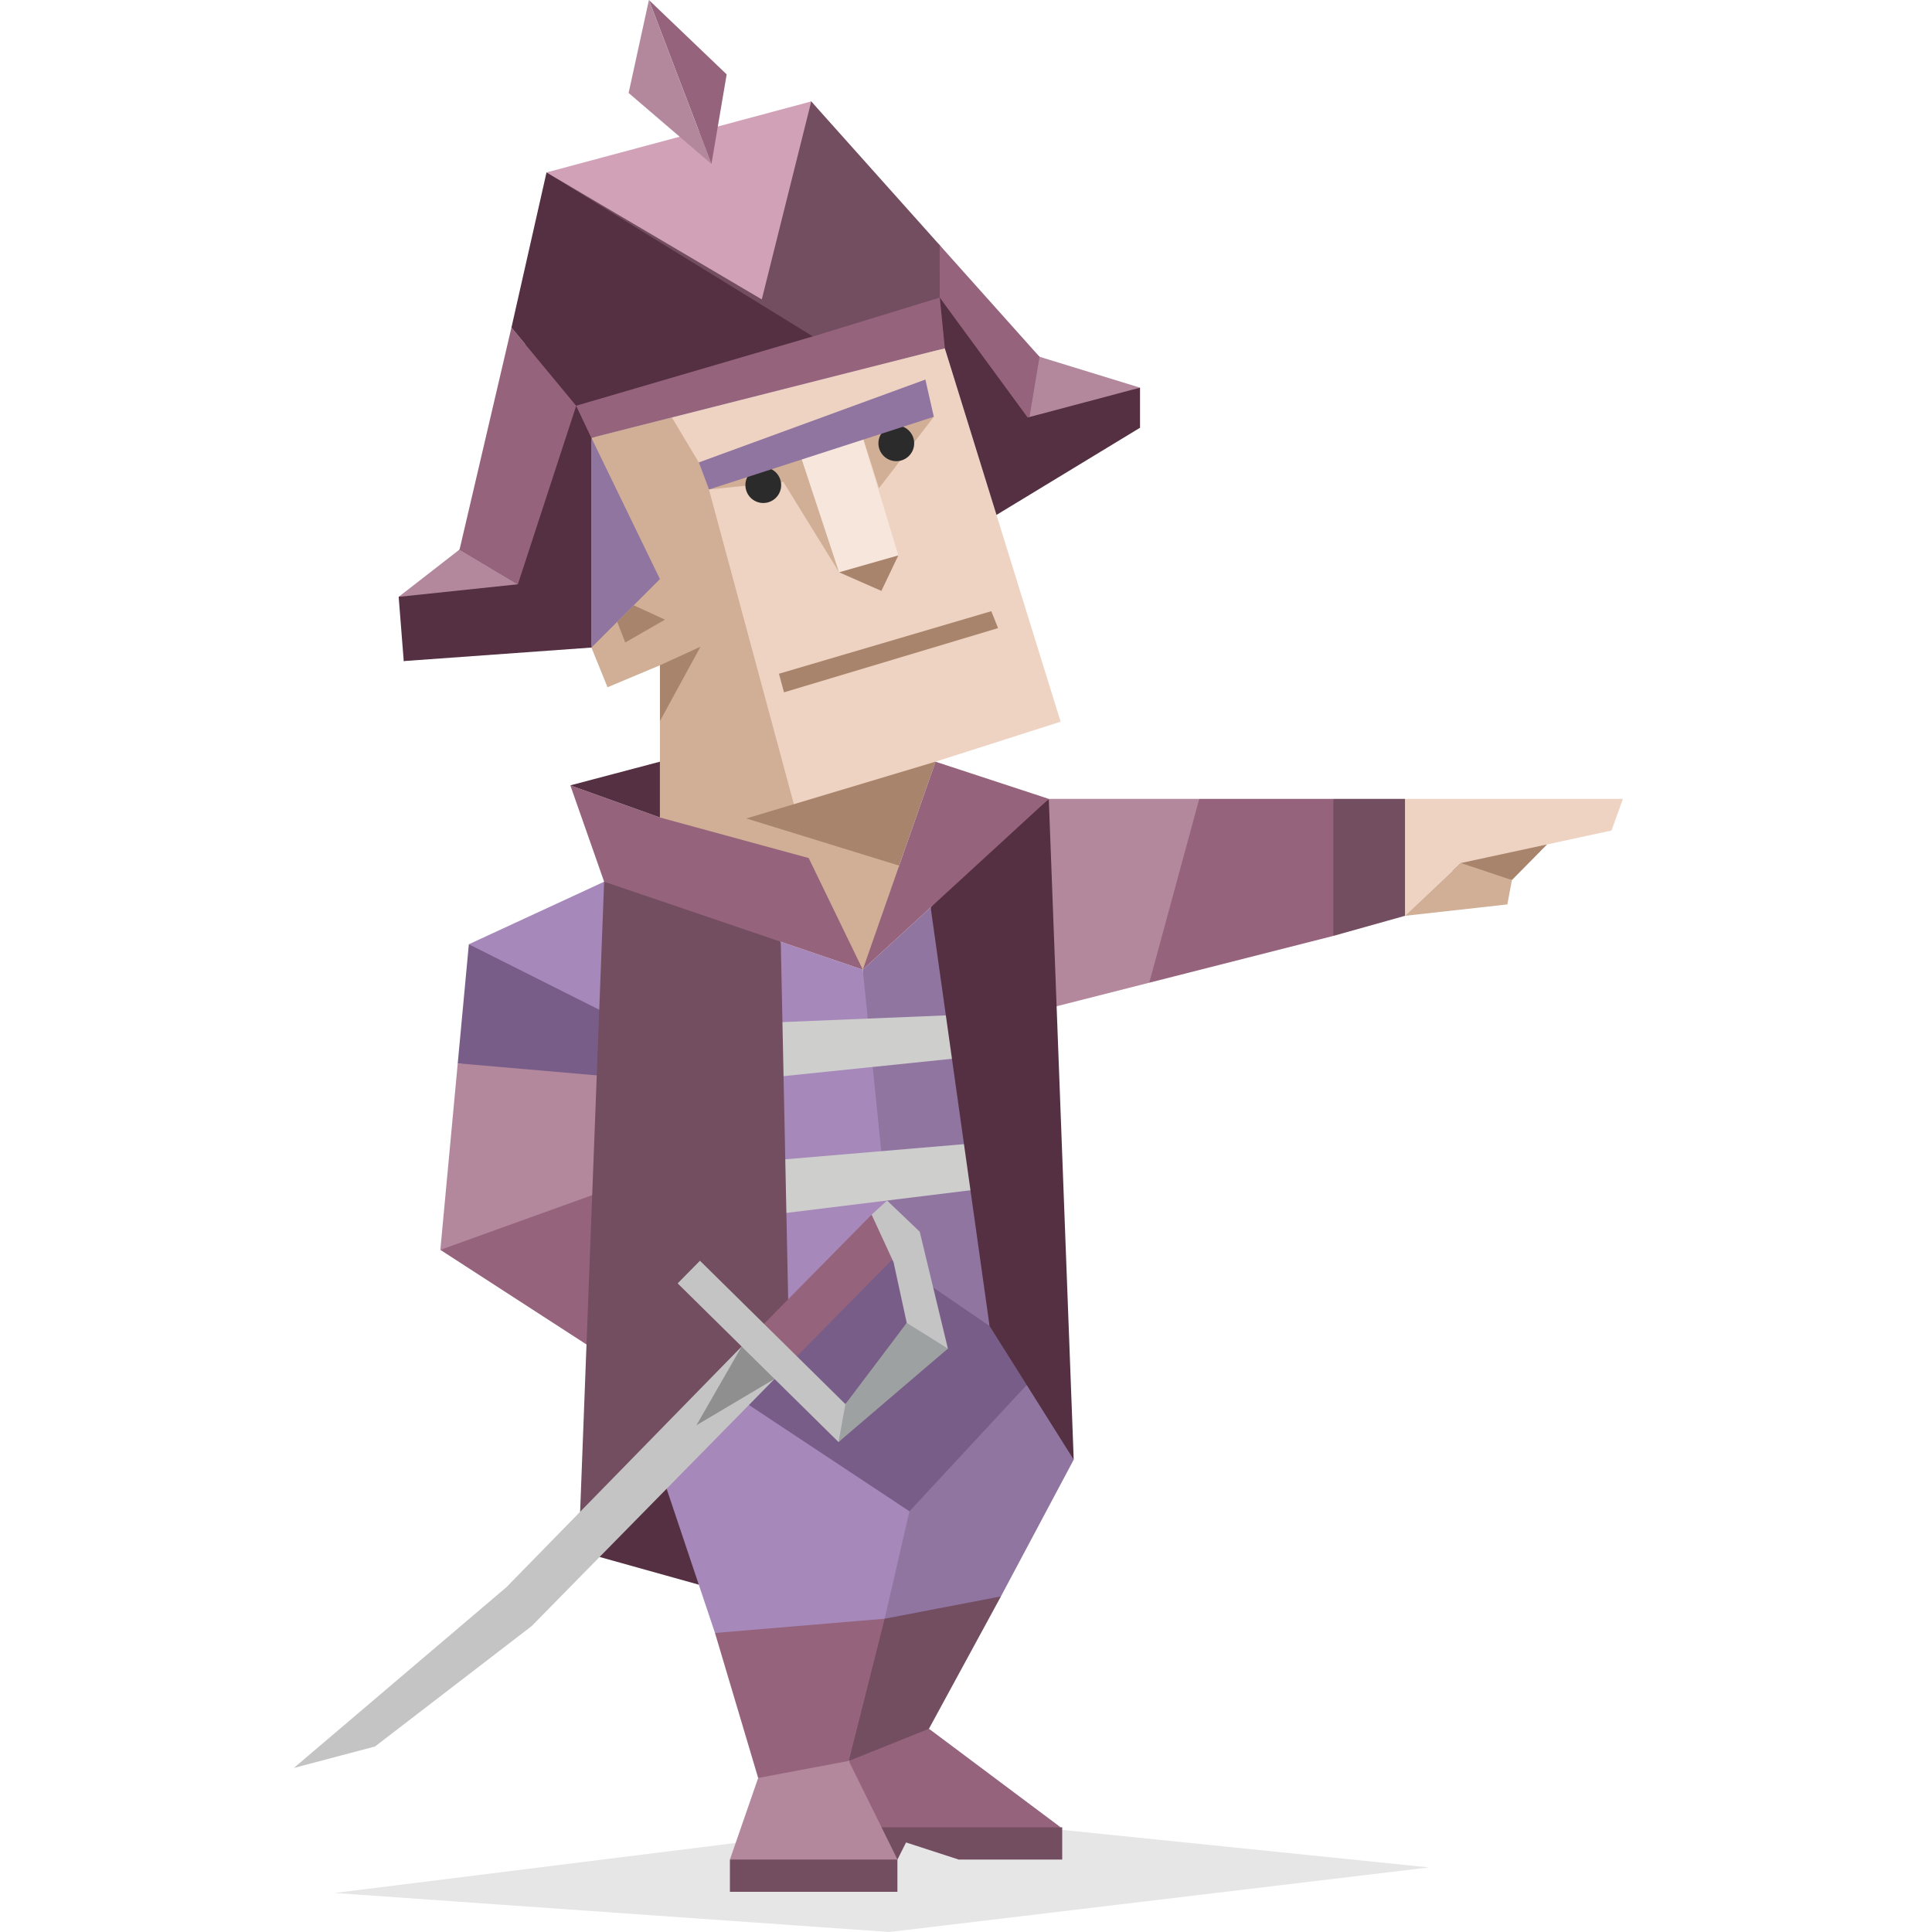 <svg id="illustration" xmlns="http://www.w3.org/2000/svg" viewBox="0 0 400 400"><defs><style>.cls-1,.cls-10,.cls-11,.cls-12,.cls-13,.cls-14,.cls-15,.cls-17,.cls-18,.cls-19,.cls-2,.cls-3,.cls-4,.cls-5,.cls-6,.cls-7,.cls-8,.cls-9{fill-rule:evenodd;}.cls-1{opacity:0.1;}.cls-2{fill:#a9846c;}.cls-3{fill:#efd3c2;}.cls-4{fill:#d0af96;}.cls-5{fill:#96637c;}.cls-16,.cls-6{fill:#734d60;}.cls-7{fill:#b3889d;}.cls-8{fill:#543042;}.cls-9{fill:#9075a0;}.cls-10{fill:#a688ba;}.cls-11{fill:#785d88;}.cls-12{fill:#cececd;}.cls-13{fill:#f7e6dc;}.cls-14{fill:#d1a1b8;}.cls-15{fill:#2b2b2b;}.cls-17{fill:#c4c4c4;}.cls-18{fill:#8f8f8f;}.cls-19{fill:#9da1a2;}</style></defs><title>Commander (ENTJ) personality</title><polygon class="cls-1" points="295.88 386.63 194.71 376.28 69.26 391.92 184.14 400 295.88 386.63"/><polygon class="cls-2" points="313.02 182.21 320.31 174.83 301.95 172.73 295.88 179.59 313.02 182.21"/><polygon class="cls-3" points="290.89 165.4 336.01 165.4 333.65 171.95 302.46 178.68 290.89 189.61 287.35 177.5 290.89 165.4"/><polygon class="cls-4" points="290.89 189.61 302.46 178.68 313.02 182.21 312.08 187.25 290.89 189.61"/><polygon class="cls-5" points="248.29 165.4 276.05 165.4 282.81 180.85 276.05 193.77 237.94 203.46 232.89 185.13 248.29 165.4"/><polygon class="cls-6" points="290.89 165.4 290.89 189.61 276.05 193.77 276.05 165.4 290.89 165.4"/><polygon class="cls-7" points="248.29 165.4 237.94 203.46 213.78 209.6 217.14 165.4 248.29 165.4"/><polygon class="cls-8" points="119.8 321.14 144.68 328.09 162.69 292.47 145.03 292.45 119.8 321.14"/><polygon class="cls-9" points="222.3 302.21 207.23 330.52 174.1 348.14 161.48 302.21 211.43 277.27 222.3 302.21"/><polygon class="cls-6" points="207.23 330.52 183.16 335.14 171.26 336.92 175.73 364.58 185.99 364.58 192.33 357.92 207.23 330.52"/><polygon class="cls-5" points="192.33 357.92 219.59 378.32 197.98 381.66 173.57 378.32 175.73 364.58 192.33 357.92"/><polygon class="cls-6" points="176.04 385 185.81 385 187.59 381.46 198.48 385 219.92 385 219.92 378.32 176.04 378.32 176.04 385"/><polygon class="cls-10" points="188.29 312.9 183.16 335.14 165.59 339.87 148.03 338.09 132.73 292.45 160.42 269.25 179.53 302.21 188.29 312.9"/><polygon class="cls-5" points="148.03 338.09 156.97 368.11 167.29 370.87 175.73 364.58 183.16 335.14 148.03 338.09"/><polygon class="cls-7" points="175.73 364.58 185.81 385 171.26 388.72 151.12 385 156.97 368.11 175.73 364.58"/><polygon class="cls-11" points="221.36 277.27 188.29 312.9 137.68 279.37 184.74 260.77 221.36 277.27"/><polygon class="cls-9" points="192.68 187.85 178.63 200.75 177.8 232.76 184.74 260.77 204.88 274.53 202.8 226.48 192.68 187.85"/><polygon class="cls-10" points="178.63 200.75 161.65 194.98 158.85 234.39 163.34 276.62 184.74 260.77 178.63 200.75"/><polygon class="cls-12" points="198.37 210.12 160.08 211.69 160.61 222.97 199.7 218.94 198.37 210.12"/><polygon class="cls-12" points="202.35 236.65 160.24 240.22 161.93 251.23 203.76 246.08 202.35 236.65"/><polygon class="cls-10" points="125.08 182.55 97.07 195.5 132.73 220.15 130.74 184.47 125.08 182.55"/><polygon class="cls-11" points="97.07 195.5 94.77 220.15 136.63 227.88 129.84 211.95 97.07 195.5"/><polygon class="cls-7" points="129.47 223.16 94.77 220.15 91.17 258.77 136.63 248.56 129.47 223.16"/><polygon class="cls-5" points="128.74 245.23 91.17 258.77 127.53 282.31 132.73 261.4 128.74 245.23"/><polygon class="cls-8" points="217.14 165.4 222.3 302.21 204.88 274.53 192.68 187.85 201.41 177.83 217.14 165.4"/><polygon class="cls-6" points="161.65 194.98 163.34 276.62 119.8 321.14 125.08 182.55 148.35 185.09 161.65 194.98"/><polygon class="cls-3" points="136.63 169.25 140.48 156.3 136.63 137.74 130.56 137.11 125.78 142.29 124.9 135.78 122.45 134.07 122.45 90.66 195.61 72.11 219.59 149.42 193.69 157.7 183.54 177.8 178.63 200.75 175.06 185.74 167.43 177.65 154.52 169.45 136.63 169.25"/><polygon class="cls-4" points="139.11 86.44 144.68 95.74 146.78 101.34 164.63 167.5 193.69 157.7 185.57 169.25 186.16 179.22 187.21 187.85 178.63 200.75 164.91 184.47 136.63 169.25 136.63 149.3 139.46 140.06 136.63 137.74 125.78 142.29 122.45 134.07 125.08 118.49 122.45 90.66 139.11 86.44"/><polygon class="cls-2" points="131.2 125.32 137.68 128.29 129.45 133.02 127.79 128.73 131.2 125.32"/><polygon class="cls-4" points="146.78 101.34 162.18 99.76 173.73 118.49 164.91 91.78 146.78 101.34"/><polygon class="cls-4" points="193.34 86.29 181.98 101.08 177.8 87.96 193.34 86.29"/><polygon class="cls-13" points="177.8 87.96 185.99 114.99 173.73 118.49 164.91 91.78 177.8 87.96"/><polygon class="cls-2" points="185.99 114.99 182.48 122.34 173.73 118.49 185.99 114.99"/><polygon class="cls-2" points="154.52 169.45 186.16 179.22 193.69 157.7 154.52 169.45"/><polygon class="cls-2" points="205.24 126.54 161.27 139.49 162.32 143.34 206.64 130.04 205.24 126.54"/><polygon class="cls-9" points="122.45 90.66 136.63 119.89 122.45 134.07 122.45 90.66"/><polygon class="cls-6" points="82.54 123.57 90.7 119.91 95.15 113.77 104.66 92.78 109.42 67.81 118.63 53.68 113.15 35.7 145.64 32.1 167.96 21 180.92 38.79 194.54 50.74 205.19 64.98 215.21 73.86 219.59 81.21 231.32 82.61 213.56 95 206.81 104.31 202.91 88.12 195.61 72.11 157.26 79.56 122.45 90.66 121.05 115.34 122.45 134.07 101.6 132.85 83.59 136.87 85.47 130.69 82.54 123.57"/><polygon class="cls-7" points="82.54 123.57 115.1 125.67 95.15 113.77 82.54 123.57"/><polygon class="cls-5" points="115.1 125.67 119.3 84.01 105.89 67.81 95.15 113.77 115.1 125.67"/><polygon class="cls-8" points="119.3 84.01 168.31 69.66 113.15 35.7 105.89 67.81 119.3 84.01"/><polygon class="cls-6" points="168.31 69.66 194.56 61.61 194.54 50.74 167.96 21 157.72 61.99 168.31 69.66"/><polygon class="cls-14" points="167.96 21 157.72 61.99 113.15 35.7 167.96 21"/><polygon class="cls-5" points="215.21 73.86 212.76 88.56 194.56 61.61 194.54 50.74 215.21 73.86"/><polygon class="cls-7" points="215.21 73.86 212.76 88.56 236.03 80.26 215.21 73.86"/><polygon class="cls-8" points="236.03 80.26 236.03 88.56 206.31 106.61 195.61 72.11 194.56 61.61 212.76 86.44 236.03 80.26"/><polygon class="cls-8" points="119.3 84.01 122.45 90.66 122.45 134.07 83.59 136.87 82.54 123.57 107.22 120.97 119.3 84.01"/><polygon class="cls-5" points="194.56 61.61 168.31 69.66 119.3 84.01 122.45 90.66 195.61 72.11 194.56 61.61"/><polygon class="cls-5" points="147.3 33.95 150.45 15.4 134.35 0 147.3 33.95"/><polygon class="cls-7" points="147.3 33.95 134.35 0 130.15 19.25 147.3 33.95"/><polygon class="cls-2" points="136.63 137.74 145.03 133.89 136.63 149.3 136.63 137.74"/><polygon class="cls-5" points="167.43 177.65 136.63 169.25 118.08 162.6 125.08 182.55 178.63 200.75 167.43 177.65"/><polygon class="cls-8" points="136.63 157.7 118.08 162.6 136.63 169.25 136.63 157.7"/><polygon class="cls-5" points="193.69 157.7 178.63 200.75 217.14 165.4 193.69 157.7"/><path class="cls-15" d="M161.73,100.44a3.7,3.7,0,1,1-3.7-3.7A3.7,3.7,0,0,1,161.73,100.44Z"/><path class="cls-15" d="M189.27,91.78a3.7,3.7,0,1,1-3.7-3.7A3.7,3.7,0,0,1,189.27,91.78Z"/><polygon class="cls-9" points="191.59 78.58 144.68 95.74 146.78 101.34 193.34 86.29 191.59 78.58"/><rect class="cls-16" x="151.12" y="385" width="34.68" height="6.68"/><polygon class="cls-5" points="162.72 283.1 155.91 276.38 180.46 251.48 185.46 254.62 186.46 259.02 162.72 283.1"/><polygon class="cls-17" points="160.36 285.49 110.08 336.66 77.65 361.59 60.83 366.04 104.85 328.61 153.55 278.78 160.36 285.49"/><polygon class="cls-18" points="160.36 285.49 144.18 295.09 153.55 278.78 158.32 280.5 160.36 285.49"/><polygon class="cls-17" points="190.42 255.01 183.66 248.56 180.46 251.48 185.01 261.36 187.73 273.89 183.16 282.31 175.03 290.71 144.92 261.02 140.3 265.71 173.61 298.56 184.74 286.93 196.25 279.21 190.42 255.01"/><polygon class="cls-19" points="187.73 273.89 196.25 279.21 173.61 298.56 175.03 290.71 187.73 273.89"/></svg>



